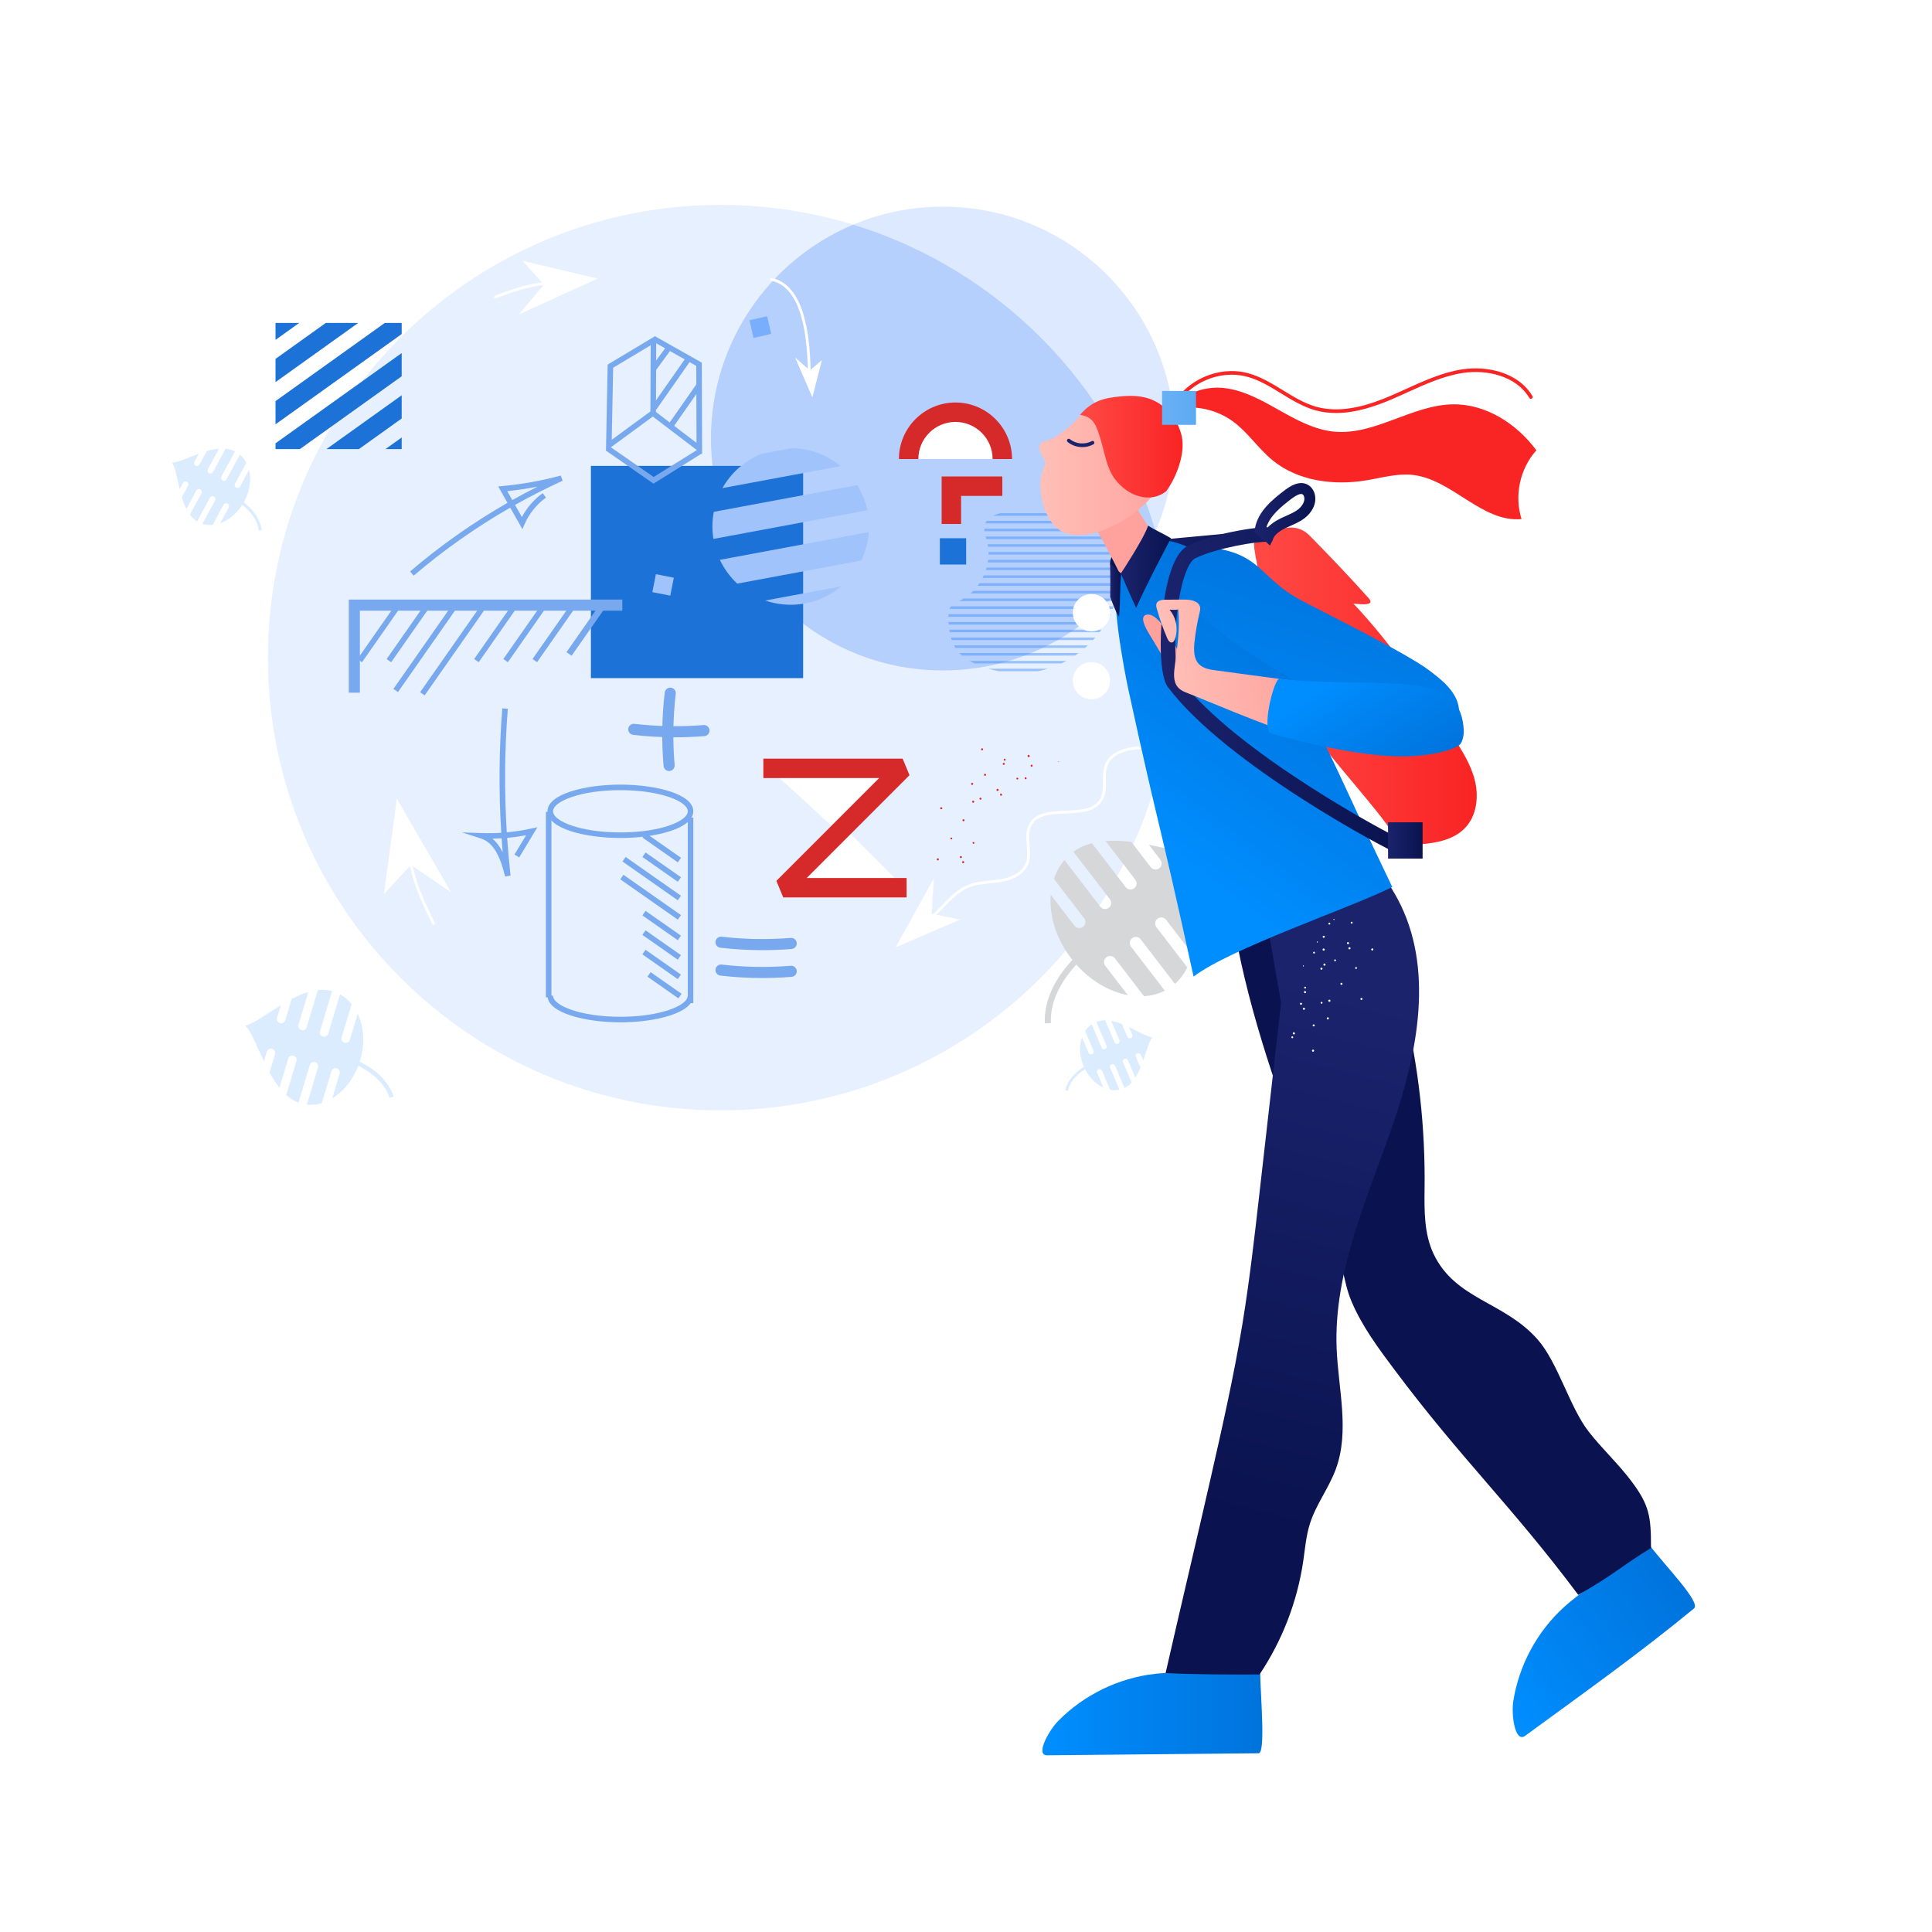 <?xml version="1.0" encoding="UTF-8"?>
<svg version="1.1" xmlns="http://www.w3.org/2000/svg" viewBox="0 0 1500 1500"
     width="1500" height="1500" x="0px" y="0px">

    <!-- ITEM 0 -->
    <g transform="translate(207.0 155.0) scale(1.215 1.215) rotate(0.0 300 300)">
        <g transform="translate(-0.0 -0.0)">

            <path fill="#E7F0FE"
                  d="M432.134,300.847c-81.836,0-148.177-66.341-148.177-148.177c0-61.525,37.5-114.282,90.887-136.685  C348.05,7.792,319.608,3.369,290.131,3.369C130.358,3.369,0.835,132.891,0.835,292.664s129.522,289.299,289.296,289.299  s289.296-129.522,289.296-289.296c0-28.046-4.006-55.153-11.451-80.796C545.125,264.233,492.918,300.847,432.134,300.847z"/>
            <path opacity="0.44" fill="#B0CDFC" enable-background="new    "
                  d="M567.977,211.87c7.915-18.135,12.332-38.148,12.332-59.2  c0-81.836-66.341-148.177-148.177-148.177c-20.311,0-39.664,4.095-57.288,11.492C467.791,44.409,540.835,118.372,567.977,211.87z"/>
            <path fill="#B0CDFC"
                  d="M283.958,152.672c0,81.836,66.341,148.177,148.177,148.177c60.783,0,112.991-36.614,135.843-88.977  c-27.143-93.5-100.187-167.463-193.133-195.886C321.458,38.388,283.958,91.147,283.958,152.672z"/>
            <path opacity="0.44" fill="#BBD4FD" enable-background="new    "
                  d="M283.958,152.672c0,81.836,66.341,148.177,148.177,148.177  c60.783,0,112.991-36.614,135.843-88.977c-27.143-93.5-100.187-167.463-193.133-195.886  C321.458,38.388,283.958,91.147,283.958,152.672z"/>
            <rect x="207.221" y="170.133" fill="#1D72D8" width="135.625" height="135.625"/>
            <g opacity="0.47">
                <path fill="#428DFC"
                      d="M461.08,299.746h38.098c-2.213,0.699-4.426,1.282-6.757,1.632h-24.466   C465.623,300.911,463.41,300.327,461.08,299.746z M452.458,296.365h55.341c1.165-0.466,2.213-1.048,3.261-1.632h-61.748   C450.245,295.317,451.41,295.901,452.458,296.365z M444.419,291.357h72.117c0.816-0.582,1.515-1.048,2.33-1.632h-76.194   C443.254,290.307,443.837,290.891,444.419,291.357z M440.109,286.463h82.836c0.582-0.582,1.282-1.048,1.864-1.632h-85.515   C439.526,285.298,439.758,285.881,440.109,286.463z M437.779,281.453h90.293c0.466-0.582,0.933-1.048,1.515-1.632h-92.274   C437.43,280.405,437.662,280.871,437.779,281.453z M436.497,276.443h95.769c0.466-0.582,0.816-1.048,1.165-1.632h-97.167   C436.38,275.395,436.497,275.978,436.497,276.443z M435.914,271.55h99.729c0.349-0.582,0.699-1.048,0.933-1.632H435.681   C435.798,270.385,435.798,270.968,435.914,271.55z M435.681,266.54H538.44c0.232-0.582,0.582-1.048,0.816-1.632H435.681   C435.681,265.492,435.681,265.959,435.681,266.54z M436.614,260.949c-0.117,0.232-0.117,0.349-0.232,0.582h104.273   c0.232-0.582,0.466-1.048,0.582-1.632H437.313C437.079,260.25,436.846,260.599,436.614,260.949z M443.371,256.054   c-0.349,0.232-0.699,0.349-1.048,0.466h99.963c0.117-0.582,0.232-1.048,0.466-1.632h-97.399   C444.768,255.355,444.069,255.705,443.371,256.054z M449.778,251.628h93.671c0.117-0.582,0.232-1.048,0.232-1.632h-92.274   C450.943,250.58,450.362,251.161,449.778,251.628z M454.323,246.735h89.944c0-0.582,0.117-1.048,0.117-1.632H455.49   C455.137,245.57,454.788,246.151,454.323,246.735z M457.468,241.725h87.03c0-0.582,0-1.048,0-1.632h-86.214   C458.051,240.56,457.702,241.142,457.468,241.725z M459.565,236.715h84.7c0-0.582-0.117-1.048-0.232-1.632h-84.001   C459.915,235.667,459.683,236.249,459.565,236.715z M460.846,231.822h82.603c-0.117-0.582-0.232-1.165-0.349-1.632h-82.02   C460.963,230.657,460.846,231.239,460.846,231.822z M461.312,226.812h80.74c-0.232-0.582-0.349-1.165-0.582-1.632h-80.156   C461.312,225.647,461.312,226.229,461.312,226.812z M539.023,220.171h-78.292c0.117,0.582,0.232,1.048,0.232,1.632h78.876   C539.605,221.336,539.255,220.753,539.023,220.171z M535.76,215.278h-76.311c0.117,0.582,0.349,1.048,0.466,1.632h77.01   C536.576,216.326,536.226,215.745,535.76,215.278z M531.333,210.268h-72.701c0,0.582,0,1.048,0.117,1.632h74.331   C532.382,211.316,531.8,210.735,531.333,210.268z M525.158,205.608c-0.232-0.117-0.349-0.232-0.582-0.349h-64.428   c-0.349,0.466-0.699,1.048-0.933,1.632h67.923C526.441,206.539,525.857,205.957,525.158,205.608z M510.478,200.366h-41.593   c-1.632,0.349-3.146,0.933-4.66,1.632h52.661C514.789,201.297,512.691,200.715,510.478,200.366z"/>
            </g>
            <path fill="#D6D7D8"
                  d="M548.961,439.325l-21.57-28.085c-4.254,1.107-8.243,2.861-11.825,5.457l23.32,30.366  c1.309,1.702,0.988,4.144-0.715,5.451c-1.702,1.309-4.144,0.988-5.451-0.715l-22.886-29.8c-3.001,3.511-5.248,7.606-6.734,12.086  l19.309,25.143c1.309,1.702,0.988,4.144-0.715,5.451c-1.702,1.309-4.144,0.988-5.451-0.715l-15.166-19.747  c-1.053,13.091,3.283,27.894,13.111,40.691c0.229,0.3,0.463,0.592,0.697,0.887c-2.231,2.422-4.355,4.953-6.319,7.626  c-5.508,7.496-11.937,19.304-11.286,32.977l3.884-0.184c-0.598-12.534,5.4-23.499,10.536-30.49c1.772-2.41,3.69-4.71,5.71-6.925  c9.411,10.566,21.297,17.355,32.898,19.525L535.9,489.56c-1.309-1.702-0.988-4.144,0.715-5.451c1.702-1.309,4.144-0.988,5.451,0.715  l18.569,24.18c4.707-0.287,9.213-1.436,13.318-3.511l-21.577-28.096c-1.309-1.702-0.988-4.144,0.715-5.451  c1.702-1.309,4.144-0.988,5.451,0.715l21.873,28.481c3.277-2.875,5.875-6.453,7.948-10.502l-19.749-25.714  c-1.309-1.702-0.988-4.144,0.715-5.451c1.702-1.309,4.144-0.988,5.451,0.716l16.975,22.102c1.64-5.127,2.742-10.66,3.518-16.271  l-10.656-13.877c-1.309-1.702-0.988-4.144,0.715-5.451c1.702-1.309,4.144-0.988,5.451,0.715l5.675,7.39  c1.254-15.812,1.059-30.472,4.375-36.435c-8.525,0.823-22.309-3.263-37.054-6.116l7.345,9.566c1.309,1.702,0.988,4.144-0.715,5.451  c-1.702,1.309-4.144,0.988-5.451-0.715l-12.378-16.117c-5.581-0.69-11.146-0.995-16.47-0.592l19.011,24.755  c1.309,1.702,0.988,4.144-0.715,5.451C552.71,441.348,550.27,441.029,548.961,439.325z"/>
            <rect x="309.675" y="75.767" transform="matrix(-0.975 0.222 -0.222 -0.975 641.182 90.927)"
                  fill="#79AEFD" width="11.593" height="11.594"/>
            <rect x="247.564" y="240.316" transform="matrix(-0.981 -0.194 0.194 -0.981 454.184 536.835)"
                  fill="#A1C3FC" width="11.68" height="11.68"/>
            <polygon fill="#FFFFFF" points="163.563,39.105 211.505,50.446 161.142,73.388 177.172,54.32 "/>
            <g>
                <path fill="#FFFFFF"
                      d="M146.221,63.069c-0.36,0-0.697-0.22-0.83-0.576c-0.172-0.459,0.06-0.97,0.52-1.142   c16.395-6.138,24.757-8.702,41.712-9.341c0.528-0.048,0.901,0.364,0.92,0.851c0.02,0.489-0.364,0.901-0.851,0.92   c-16.697,0.63-24.955,3.164-41.159,9.231C146.428,63.051,146.324,63.069,146.221,63.069z"/>
            </g>
            <polygon fill="#FFFFFF" points="74.944,443.828 83.21,382.805 117.891,442.663 92.213,425.044 "/>
            <g>
                <path fill="#FFFFFF"
                      d="M106.686,463.479c-0.328,0-0.644-0.183-0.796-0.497c-9.624-19.625-13.827-29.705-16.682-50.687   c-0.066-0.484,0.275-0.931,0.759-0.998c0.488-0.08,0.933,0.273,0.998,0.759c2.82,20.726,6.984,30.703,16.516,50.147   c0.216,0.438,0.035,0.97-0.406,1.186C106.95,463.45,106.817,463.479,106.686,463.479z"/>
            </g>
            <polygon fill="#FFFFFF" points="354.865,102.491 348.733,126.347 337.75,100.95 347.128,109.147 "/>
            <g>
                <path fill="#FFFFFF"
                      d="M346.779,115.529c-0.482,0-0.878-0.387-0.887-0.871c-0.011-0.562-0.012-1.302-0.016-2.19   c-0.137-36.819-7.973-57.23-23.292-60.67c-0.479-0.108-0.779-0.582-0.672-1.059c0.11-0.479,0.58-0.775,1.061-0.67   c16.234,3.644,24.537,24.636,24.677,62.394c0.004,0.88,0.005,1.608,0.016,2.165c0.009,0.489-0.381,0.894-0.871,0.903   C346.788,115.529,346.782,115.529,346.779,115.529z"/>
            </g>
            <g>
                <rect x="430.212" y="216.364" fill="#1D72D8" width="16.807" height="16.807"/>
            </g>
            <path fill="#FFFFFF"
                  d="M467.461,165.77h-57.207c0-16.533,13.403-29.935,29.935-29.935c16.533,0,29.935,13.403,29.935,29.935  H467.461z"/>
            <path fill="#D62929"
                  d="M476.333,165.77h-12.414c0-13.084-10.646-23.728-23.73-23.728s-23.728,10.644-23.728,23.728h-12.414  c0-19.93,16.214-36.142,36.142-36.142C460.121,129.628,476.333,145.841,476.333,165.77z"/>
            <g>
                <polygon fill="#D62929"
                         points="443.772,207.259 431.358,207.259 431.358,176.895 470.126,176.895 470.126,189.308    443.772,189.308  "/>
            </g>
            <g>
                <polygon fill="#1D72D8" points="5.691,78.788 5.691,89.615 20.827,78.788  "/>
                <polygon fill="#1D72D8" points="37.798,78.788 5.691,101.754 5.691,116.59 58.54,78.788  "/>
                <polygon fill="#1D72D8"
                         points="86.319,78.788 75.512,78.788 5.691,128.729 5.691,143.565 86.319,85.894  "/>
                <polygon fill="#1D72D8"
                         points="86.319,98.033 5.691,155.704 5.691,159.416 21.242,159.416 86.319,112.869  "/>
                <polygon fill="#1D72D8" points="86.319,125.008 38.213,159.416 58.955,159.416 86.319,139.845  "/>
                <polygon fill="#1D72D8" points="86.319,151.984 75.925,159.416 86.319,159.416  "/>
            </g>
            <circle fill="#FFFFFF" cx="527.072" cy="263.932" r="11.907"/>
            <circle fill="#FFFFFF" cx="527.072" cy="307.357" r="11.907"/>
            <g>
                <path fill="#A1C3FC"
                      d="M377.405,182.428l-91.657,17.064c-0.573,3.029-0.885,6.15-0.885,9.346c0,2.713,0.223,5.373,0.638,7.97   l98.367-18.312C382.653,192.706,380.433,187.29,377.405,182.428z"/>
                <path fill="#A1C3FC"
                      d="M335.592,158.813l-19.394,3.611c-10.585,4.27-19.373,12.052-24.92,21.909l75.517-14.058   C358.301,163.241,347.444,158.973,335.592,158.813z"/>
                <path fill="#A1C3FC"
                      d="M367.082,247.148l-48.428,9.016c5.097,1.75,10.559,2.713,16.25,2.713   C347.16,258.876,358.382,254.463,367.082,247.148z"/>
                <path fill="#A1C3FC"
                      d="M384.801,212.45l-95.168,17.716c2.717,5.756,6.501,10.906,11.094,15.203l79.238-14.751   C382.656,225.06,384.338,218.924,384.801,212.45z"/>
            </g>
            <polygon fill="#FFFFFF" points="443.167,460.077 401.96,477.758 426.362,433.693 424.97,456.323 "/>
            <g>
                <path fill="#FFFFFF"
                      d="M417.389,464.734l-0.763-1.603c5.76-2.735,10.394-7.537,14.877-12.18   c4.944-5.123,10.055-10.421,16.769-13.116c4.471-1.795,9.303-2.281,13.98-2.752c2.231-0.223,4.538-0.456,6.758-0.828   c3.873-0.649,13.191-2.956,16.087-10.327c1.371-3.492,1.037-7.328,0.685-11.391c-0.385-4.426-0.782-9.004,1.252-13.066   c4.091-8.165,13.99-8.589,23.565-8.998c9.438-0.404,18.355-0.784,22.162-7.858c1.765-3.275,1.74-7.076,1.717-11.102   c-0.023-3.808-0.046-7.746,1.559-11.282c3.659-8.062,13.852-10.16,19.602-10.69c1.632-0.151,3.286-0.25,4.941-0.348   c5.756-0.34,11.708-0.697,16.682-3.417l0.851,1.555c-5.326,2.914-11.479,3.279-17.429,3.632c-1.637,0.099-3.272,0.195-4.884,0.344   c-5.365,0.497-14.859,2.41-18.149,9.658c-1.444,3.181-1.422,6.755-1.399,10.538c0.027,4.07,0.051,8.278-1.928,11.953   c-4.286,7.961-14.13,8.381-23.65,8.787c-9.479,0.406-18.433,0.787-22.054,8.019c-1.811,3.616-1.451,7.746-1.071,12.119   c0.356,4.089,0.724,8.314-0.798,12.192c-2.274,5.785-8.631,9.949-17.445,11.428c-2.279,0.381-4.616,0.617-6.876,0.844   c-4.551,0.459-9.259,0.931-13.494,2.632c-6.363,2.554-11.119,7.484-16.154,12.701C428.187,456.938,423.438,461.86,417.389,464.734z   "/>
            </g>
            <rect x="554.816" y="27.818" transform="matrix(0.76 0.65 -0.65 0.76 156.606 -356.508)"
                  fill="#FFFFFF" width="11.591" height="11.591"/>
            <g>
                <polygon fill="#78A9EF"
                         points="59.599,315.062 52.505,315.062 52.505,255.565 227.294,255.565 227.294,262.658 59.599,262.658     "/>
            </g>
            <line fill="none" stroke="#78A9EF" stroke-width="4" stroke-miterlimit="10" x1="88.266" y1="259.111"
                  x2="88.266" y2="260.807"/>
            <g>

                <rect x="69.535" y="257.065" transform="matrix(0.819 0.573 -0.573 0.819 172.115 9.295)"
                      fill="#78A9EF" width="3.547" height="41.395"/>
            </g>
            <g>

                <rect x="88.184" y="257.066" transform="matrix(0.819 0.573 -0.573 0.819 175.484 -1.396)"
                      fill="#78A9EF" width="3.547" height="41.395"/>
            </g>
            <g>

                <rect x="99.204" y="254.959" transform="matrix(0.819 0.573 -0.573 0.819 182.941 -5.991)"
                      fill="#78A9EF" width="3.547" height="64.68"/>
            </g>
            <g>

                <rect x="117.007" y="254.726" transform="matrix(0.819 0.573 -0.573 0.819 186.765 -16.006)"
                      fill="#78A9EF" width="3.547" height="67.266"/>
            </g>
            <g>

                <rect x="144.133" y="257.065" transform="matrix(0.819 0.573 -0.573 0.819 185.59 -33.471)"
                      fill="#78A9EF" width="3.547" height="41.395"/>
            </g>
            <g>

                <rect x="162.783" y="257.065" transform="matrix(0.819 0.573 -0.573 0.819 188.959 -44.162)"
                      fill="#78A9EF" width="3.547" height="41.395"/>
            </g>
            <g>

                <rect x="181.433" y="257.065" transform="matrix(0.819 0.573 -0.573 0.819 192.328 -54.853)"
                      fill="#78A9EF" width="3.547" height="41.395"/>
            </g>
            <g>

                <rect x="250.669" y="91.773" transform="matrix(0.807 0.591 -0.591 0.807 108.384 -129.682)"
                      fill="#78A9EF" width="3.547" height="18.151"/>
            </g>
            <g>

                <rect x="257.165" y="97.389" transform="matrix(0.819 0.573 -0.573 0.819 113.904 -127.29)"
                      fill="#78A9EF" width="3.547" height="39.423"/>
            </g>
            <g>

                <rect x="265.17" y="115.485" transform="matrix(0.819 0.573 -0.573 0.819 124.067 -129.133)"
                      fill="#78A9EF" width="3.547" height="33.639"/>
            </g>
            <g>

                <rect x="201.557" y="257.534" transform="matrix(0.819 0.573 -0.573 0.819 194.853 -66.904)"
                      fill="#78A9EF" width="4" height="36.218"/>
            </g>
            <g>

                <rect x="238.916" y="412.272" transform="matrix(0.819 0.574 -0.574 0.819 283.148 -70.081)"
                      fill="#78A9EF" width="27.621" height="3.547"/>
            </g>
            <g>

                <rect x="238.914" y="424.717" transform="matrix(0.819 0.574 -0.574 0.819 290.285 -67.83)"
                      fill="#78A9EF" width="27.621" height="3.547"/>
            </g>
            <g>

                <rect x="224.777" y="432.071" transform="matrix(0.819 0.574 -0.574 0.819 293.351 -62.848)"
                      fill="#78A9EF" width="43.156" height="3.547"/>
            </g>
            <g>

                <rect x="223.214" y="443.949" transform="matrix(0.819 0.574 -0.574 0.819 300.037 -60.299)"
                      fill="#78A9EF" width="44.883" height="3.547"/>
            </g>
            <g>

                <rect x="238.913" y="462.049" transform="matrix(0.819 0.574 -0.574 0.819 311.695 -61.08)"
                      fill="#78A9EF" width="27.621" height="3.547"/>
            </g>
            <g>

                <rect x="238.913" y="474.494" transform="matrix(0.819 0.574 -0.574 0.819 318.832 -58.83)"
                      fill="#78A9EF" width="27.621" height="3.547"/>
            </g>
            <g>

                <rect x="238.913" y="486.939" transform="matrix(0.819 0.574 -0.574 0.819 325.969 -56.58)"
                      fill="#78A9EF" width="27.621" height="3.547"/>
            </g>
            <g>

                <rect x="242.058" y="500.466" transform="matrix(0.819 0.573 -0.573 0.819 333.906 -54.958)"
                      fill="#78A9EF" width="24.165" height="3.547"/>
            </g>
            <g>
                <path fill="#78A9EF"
                      d="M93.98,240.29l-2.304-2.697c19.362-16.541,40.198-31.217,62.234-43.855l-5.928-10.475l2.735-0.25   c12.556-1.149,25.088-3.408,37.252-6.718l1.202,3.325c-10.367,4.728-20.518,9.885-30.426,15.453l4.38,7.739   c3.203-6.022,7.753-11.258,13.302-15.273l2.078,2.873c-5.971,4.32-10.685,10.172-13.632,16.925l-1.421,3.254l-7.794-13.769   C133.818,209.353,113.168,223.899,93.98,240.29z M153.763,186.281l3.231,5.709c5.308-2.983,10.683-5.849,16.126-8.596   C166.711,184.641,160.243,185.607,153.763,186.281z"/>
            </g>
            <g>
                <path fill="#78A9EF"
                      d="M152.396,432.542c-2.54-10.383-6.363-21.394-15.468-24.32l-12.095-3.885l12.696,0.426   c4.136,0.137,8.276,0.074,12.407-0.19c-1.649-26.479-1.429-53.117,0.665-79.514l3.536,0.28c-2.08,26.209-2.298,52.665-0.665,78.957   c5.224-0.481,10.422-1.282,15.555-2.401l4.024-0.88l-11.642,19.305l-3.038-1.832l7.432-12.323c-4.004,0.745-8.046,1.303-12.1,1.672   c0.552,8.049,1.277,16.083,2.178,24.088L152.396,432.542z M144.323,408.354c2.717,2.289,4.831,5.308,6.53,8.706   c-0.252-2.981-0.481-5.962-0.686-8.949C148.221,408.235,146.272,408.317,144.323,408.354z"/>
            </g>
            <g>
                <path fill="#78A9EF"
                      d="M278.284,162.62l-31.49-24.008l-29.939,21.933l1.071-55.144l30.231-18.133l29.935,16.895L278.284,162.62z    M246.837,134.182l27.878,21.254l-0.161-49.198l-26.342-14.866l-26.777,16.062l-0.894,46.015L246.837,134.182z"/>
            </g>
            <g>
                <polygon fill="#78A9EF"
                         points="247.204,181.484 216.751,160.299 218.776,157.389 247.31,177.239 276.132,159.263 278.01,162.273     "/>
            </g>
            <g>

                <rect x="245.289" y="89.468" transform="matrix(1 0.004 -0.004 1 0.499 -1.086)" fill="#78A9EF"
                      width="3.547" height="46.831"/>
            </g>
            <g>
                <path fill="#78A9EF"
                      d="M261.038,343.57c-8.965,0-17.933-0.52-26.819-1.557c-1.945-0.227-3.339-1.988-3.111-3.933   c0.227-1.947,1.995-3.348,3.933-3.112c14.627,1.706,29.483,1.965,44.16,0.773c1.94-0.17,3.664,1.293,3.822,3.247   c0.16,1.953-1.295,3.662-3.247,3.822C273.555,343.318,267.296,343.57,261.038,343.57z"/>
            </g>
            <g>
                <path fill="#78A9EF"
                      d="M316.774,479.592c-8.97,0-17.94-0.52-26.826-1.557c-1.945-0.227-3.339-1.988-3.111-3.933   c0.227-1.947,2.006-3.355,3.933-3.112c14.622,1.708,29.479,1.965,44.16,0.775c1.958-0.174,3.664,1.295,3.822,3.247   c0.16,1.953-1.295,3.664-3.247,3.822C329.282,479.34,323.027,479.592,316.774,479.592z"/>
            </g>
            <g>
                <path fill="#78A9EF"
                      d="M316.774,497.395c-8.97,0-17.94-0.52-26.826-1.557c-1.945-0.227-3.339-1.988-3.111-3.933   c0.227-1.947,2.006-3.352,3.933-3.112c14.622,1.708,29.479,1.967,44.16,0.775c1.958-0.184,3.664,1.295,3.822,3.247   c0.16,1.953-1.295,3.664-3.247,3.822C329.282,497.142,323.027,497.395,316.774,497.395z"/>
            </g>
            <g>
                <path fill="#78A9EF"
                      d="M257.195,365.126c-1.821,0-3.369-1.394-3.529-3.242c-1.344-15.59-1.098-31.377,0.732-46.923   c0.229-1.945,1.984-3.346,3.937-3.109c1.945,0.229,3.336,1.992,3.107,3.937c-1.773,15.07-2.013,30.373-0.709,45.484   c0.168,1.953-1.277,3.669-3.229,3.838C257.401,365.122,257.298,365.126,257.195,365.126z"/>
            </g>
            <g>
                <path fill="#78A9EF"
                      d="M226.072,407.906c-22.584,0-46.589-5.976-46.589-17.051c0-11.075,24.005-17.051,46.589-17.051   s46.589,5.976,46.589,17.051C272.661,401.929,248.656,407.906,226.072,407.906z M226.072,377.348   c-25.365,0-43.042,7.118-43.042,13.504s17.677,13.505,43.042,13.505s43.042-7.118,43.042-13.505   C269.114,384.466,251.437,377.348,226.072,377.348z"/>
            </g>
            <g>
                <path fill="#78A9EF"
                      d="M226.072,525.706c-22.584,0-46.589-5.976-46.589-17.051h3.547c0,6.388,17.677,13.504,43.042,13.504   s43.042-7.118,43.042-13.504h3.547C272.661,519.729,248.656,525.706,226.072,525.706z"/>
            </g>
            <g>
                <rect x="269.114" y="394.867" fill="#78A9EF" width="3.547" height="118.557"/>
            </g>
            <g>
                <rect x="178.463" y="391.202" fill="#78A9EF" width="3.547" height="118.557"/>
            </g>
            <path id="texture_6_-i0" fill="#D62929"
                  d="M488.694,361.104c-0.36,0.117-0.58,0.426-0.463,0.786l0,0  c0.117,0.36,0.426,0.58,0.786,0.463l0,0c0.36-0.117,0.58-0.426,0.463-0.786l0,0C489.364,361.205,489.054,360.987,488.694,361.104  L488.694,361.104z M431.409,388.355c-0.309-0.218-0.67-0.103-0.888,0.207c-0.218,0.309-0.103,0.67,0.207,0.888l0,0  c0.309,0.218,0.67,0.103,0.888-0.207C432.003,388.96,431.719,388.574,431.409,388.355L431.409,388.355L431.409,388.355z   M445.666,396.015c-0.309-0.218-0.67-0.103-0.888,0.207c-0.218,0.309-0.103,0.67,0.207,0.888l0,0  c0.309,0.218,0.67,0.103,0.888-0.207l0,0C446.066,396.761,445.974,396.233,445.666,396.015L445.666,396.015z M458.663,366.977  c-0.218,0.309-0.27,0.644-0.153,1.006c0.309,0.218,0.644,0.27,1.005,0.152c0.218-0.309,0.27-0.644,0.128-0.837  C459.385,366.745,459.049,366.693,458.663,366.977z M468.894,379.676c-0.218,0.309-0.27,0.644-0.153,1.006  c0.309,0.218,0.644,0.27,1.005,0.153c0.218-0.309,0.27-0.644,0.128-0.837C469.615,379.444,469.114,379.368,468.894,379.676  L468.894,379.676z M429.017,420.896c-0.335-0.051-0.722,0.232-0.771,0.568c-0.051,0.335,0.232,0.722,0.568,0.771l0,0  c0.335,0.051,0.722-0.232,0.771-0.568l0,0C429.636,421.334,429.352,420.947,429.017,420.896z M445.197,422.678  c-0.335-0.051-0.722,0.232-0.771,0.568c-0.051,0.335,0.232,0.722,0.568,0.771c0.335,0.051,0.722-0.232,0.771-0.568l0,0  C445.816,423.116,445.533,422.729,445.197,422.678L445.197,422.678L445.197,422.678z M471.261,357.417  c-0.193,0.142-0.438,0.619-0.128,0.837c0.142,0.193,0.619,0.438,0.837,0.128c0.193-0.142,0.436-0.619,0.128-0.837l0,0  C471.983,357.183,471.648,357.131,471.261,357.417L471.261,357.417z M479.366,369.449c-0.193,0.142-0.436,0.619-0.128,0.837  c0.142,0.193,0.452,0.411,0.837,0.128c0.193-0.142,0.411-0.452,0.128-0.837l0,0C479.894,369.359,479.559,369.307,479.366,369.449  L479.366,369.449L479.366,369.449z M437.721,407.655c-0.335-0.051-0.695,0.066-0.747,0.401s0.09,0.528,0.401,0.747l0,0  c0.335,0.051,0.695-0.066,0.747-0.401l0,0C438.171,408.067,438.056,407.707,437.721,407.655L437.721,407.655z M451.855,410.496  c-0.335-0.051-0.695,0.066-0.747,0.401c-0.051,0.335,0.09,0.528,0.401,0.747l0,0c0.335,0.051,0.695-0.066,0.747-0.401l0,0  C452.305,410.91,452.19,410.548,451.855,410.496L451.855,410.496z M456.506,382.244c-0.309-0.218-0.67-0.103-0.888,0.207  s-0.103,0.67,0.208,0.888c0.309,0.218,0.67,0.103,0.888-0.207S456.815,382.462,456.506,382.244L456.506,382.244z M457.547,350.697  c-0.309-0.218-0.67-0.103-0.888,0.207c-0.218,0.309-0.103,0.67,0.207,0.888c0.309,0.218,0.67,0.103,0.888-0.207  C457.973,351.275,457.858,350.915,457.547,350.697L457.547,350.697z M471.38,360.004c-0.309-0.218-0.67-0.103-0.888,0.207  c-0.218,0.309-0.103,0.67,0.207,0.888c0.309,0.218,0.67,0.103,0.888-0.207C471.806,360.582,471.69,360.224,471.38,360.004  L471.38,360.004z M485.408,369.171c-0.309-0.218-0.67-0.103-0.888,0.207s-0.103,0.67,0.208,0.888  c0.309,0.218,0.67,0.103,0.888-0.207C485.665,369.724,485.549,369.364,485.408,369.171z M443.454,419.498  c-0.36,0.117-0.58,0.426-0.463,0.786c0.117,0.36,0.426,0.58,0.786,0.463s0.58-0.426,0.463-0.786  C444.293,419.626,443.816,419.383,443.454,419.498L443.454,419.498z M506.467,359.187c-0.284-0.387-0.619-0.438-1.005-0.152   M451.601,384.066c-0.335-0.051-0.722,0.232-0.771,0.568c-0.051,0.335,0.232,0.722,0.568,0.771s0.722-0.232,0.771-0.568l0,0  C452.22,384.504,451.936,384.117,451.601,384.066L451.601,384.066L451.601,384.066z M450.941,372.654  c-0.335-0.051-0.722,0.232-0.771,0.568c-0.051,0.335,0.232,0.722,0.568,0.771s0.695-0.066,0.771-0.568  C451.56,373.092,451.277,372.705,450.941,372.654L450.941,372.654z M467.152,376.499c-0.335-0.051-0.722,0.232-0.771,0.568  c-0.051,0.335,0.066,0.695,0.568,0.771c0.335,0.051,0.722-0.232,0.94-0.543C467.771,376.935,467.486,376.548,467.152,376.499  L467.152,376.499z M487.243,354.884c-0.309-0.218-0.67-0.103-0.888,0.207l0,0c-0.218,0.309-0.103,0.67,0.181,1.055  c0.309,0.218,0.67,0.103,1.055-0.181C487.669,355.462,487.553,355.102,487.243,354.884L487.243,354.884z M489.171,361.347  c-0.335-0.051-0.529,0.09-0.722,0.232c-0.051,0.335,0.09,0.528,0.232,0.722c0.335,0.051,0.528-0.09,0.722-0.232l0,0  C489.454,361.733,489.339,361.373,489.171,361.347L489.171,361.347L489.171,361.347z"/>
            <path fill="#FFFFFF"
                  d="M319.911,363.136h86.511l-41.044,41.044C365.378,404.18,319.911,361.93,319.911,363.136z"/>
            <path fill="#FFFFFF" d="M369.574,401.646c0,0-40.818,37.93-40.818,36.848h77.666"/>
            <polygon fill="#D62929"
                     points="408.965,445.903 330.132,445.903 325.743,435.308 391.437,369.612 317.416,369.612 317.416,357.199   406.422,357.199 410.811,367.793 345.117,433.489 408.965,433.489 "/>

        </g>
    </g>

    <!-- ITEM 1 -->
    <g transform="translate(807.0 286.0) scale(2.693 2.692) rotate(0.0 94.5 200)">
        <g transform="translate(-0.0 -0.0)">

            <g>

                <linearGradient id="SVGID_1_-i1" gradientUnits="userSpaceOnUse" x1="26.539" y1="379.911" x2="64.452"
                                y2="379.911" gradientTransform="matrix(1 0 0 -1 0 430)">
                    <stop offset="0" style="stop-color:#1B236D"/>
                    <stop offset="1" style="stop-color:#0A134F"/>
                </linearGradient>
                <path fill="url(#SVGID_1_-i1)"
                      d="M32.882,53.29l-6.342-3.095l32.985-3.064c1.592-0.149,3.237-0.305,4.928-0.217l-0.157,3.136   c-1.463-0.071-2.995,0.069-4.479,0.207l-26.662,2.477L32.882,53.29z"/>
            </g>
            <path fill="#0A134F"
                  d="M22.257,59.686c-0.826-0.419-1.259-1.336-1.568-2.208c-0.115-0.326-0.223-0.656-0.268-0.999  c-0.129-0.972,0.252-1.936,0.699-2.808c1.374-2.681,3.469-4.989,6.006-6.617c0.59-0.379,1.214-0.725,1.898-0.878  c0.684-0.153,1.441-0.093,2.025,0.294c0.591,0.392,0.94,1.076,1.064,1.773c0.124,0.697,0.046,1.414-0.066,2.114  c-0.159,0.999-0.391,1.997-0.836,2.905c-0.311,0.634-0.721,1.214-1.161,1.767c-1.179,1.481-2.583,2.782-4.143,3.857  c-0.539,0.372-1.105,0.72-1.733,0.905S22.841,59.982,22.257,59.686z"/>
            <linearGradient id="SVGID_2_-i1" gradientUnits="userSpaceOnUse" x1="61.859" y1="338.296" x2="126.082"
                            y2="338.296" gradientTransform="matrix(1 0 0 -1 0 430)">
                <stop offset="0" style="stop-color:#FF4945"/>
                <stop offset="1" style="stop-color:#F92424"/>
            </linearGradient>
            <path fill="url(#SVGID_2_-i1)"
                  d="M125.54,118.837c-1.167-4.71-3.86-8.876-6.522-12.934c-8.699-13.27-17.639-26.582-28.506-38.077  c2.983,0.355,6.257,0.52,4.401-1.558c-5.526-6.177-10.747-11.629-15.887-16.889c-0.911-0.932-1.804-1.913-2.939-2.554  c-3.794-2.145-8.498-0.074-12.339,1.985c-0.134,0.072-1.318,1-1.791,1.355c-1.135,0.854,7.715,39.424,17.139,54.901  c4.031,6.619,18.933,22.573,22.902,29.229c0.616,1.034,1.215,2.17,2.272,2.746c0.987,0.538,2.179,0.477,3.3,0.402  c5.443-0.363,11.435-0.973,15.18-4.934C126.087,128.982,126.706,123.547,125.54,118.837z"/>
            <linearGradient id="SVGID_3_-i1" gradientUnits="userSpaceOnUse" x1="545.81" y1="310.202" x2="609.574"
                            y2="310.202" gradientTransform="matrix(0.812 -0.583 -0.583 -0.812 -130.502 955.87)">
                <stop offset="0" style="stop-color:#008EFF"/>
                <stop offset="1" style="stop-color:#0073DC"/>
            </linearGradient>
            <path fill="url(#SVGID_3_-i1)"
                  d="M136.614,384.444c1.61-10.357,6.856-20.114,14.611-27.174c2.909-2.649,6.14-4.915,9.362-7.173  c5.097-3.574,10.195-7.148,15.292-10.721c4.506,5.971,15.03,16.634,12.819,18.293c-15.79,12.996-31.296,24.017-48.783,36.803  C137.077,396.302,136.011,388.321,136.614,384.444z"/>
            <path fill="#0A134F"
                  d="M176.322,340.212c0-9.073-0.396-12.341-5.825-19.493c-3.837-5.054-8.273-9.089-12.168-14.097  c-5.44-6.995-8.827-19.859-14.672-26.521c-9.639-10.985-23.719-11.48-30.004-24.67c-2.771-5.814-2.689-12.522-2.608-18.96  c0.439-34.967-7.745-70.235-24.678-100.84c-8.275,7.64-20.936,8.561-32.139,9.771c0.774,11.182,2.987,23.038,6.101,35.127  c6.118,23.755,15.714,48.412,24.7,70.628c2.314,5.721,2.512,12.131,4.898,17.823c3.037,7.248,7.795,13.622,12.505,19.914  c19.378,25.888,33.542,38.958,52.92,64.846C166.451,347.375,167.423,345.665,176.322,340.212z"/>
            <linearGradient id="SVGID_4_-i1" gradientUnits="userSpaceOnUse" x1="0.855" y1="41.934" x2="64.27"
                            y2="41.934" gradientTransform="matrix(1 0 0 -1 0 430)">
                <stop offset="0" style="stop-color:#008EFF"/>
                <stop offset="1" style="stop-color:#0073DC"/>
            </linearGradient>
            <path fill="url(#SVGID_4_-i1)"
                  d="M5.432,390.083c7.356-7.474,17.315-12.342,27.737-13.556c3.909-0.455,7.858-0.414,11.793-0.371  c6.227,0.068,12.454,0.136,18.682,0.204c0.173,7.477,1.568,23.058-0.471,23.058C43.4,399.61,23.827,399.805,2.158,400  C-1.201,399.951,2.678,392.88,5.432,390.083z"/>
            <linearGradient id="SVGID_5_-i1" gradientUnits="userSpaceOnUse" x1="86.359" y1="251.924" x2="47.78"
                            y2="99.943" gradientTransform="matrix(1 0 0 -1 0 430)">
                <stop offset="0" style="stop-color:#1B236D"/>
                <stop offset="1" style="stop-color:#0A134F"/>
            </linearGradient>
            <path fill="url(#SVGID_5_-i1)"
                  d="M77.969,333.255c1.759-5.586,5.501-10.357,7.51-15.857c4.017-10.995,0.661-23.121,0.209-34.816  c-0.864-22.288,8.931-43.379,16.205-64.467c7.274-21.089,11.913-45.279,1.438-64.977c-3.958-7.443-9.924-13.872-12.557-21.88  c-8.037,6.307-18.891,8.885-28.91,6.865c2.602,14.954,5.203,29.908,7.806,44.86c-2.079,18.326-4.158,36.653-6.238,54.978  c-1.429,12.6-2.86,25.208-4.918,37.721c-2.486,15.115-5.883,30.065-9.279,45.003c-4.259,18.74-8.596,36.864-12.856,55.604  c8.883,0.437,18.64,0.437,27.071,0.416c6.559-9.786,10.901-21.046,12.611-32.699C76.589,340.4,76.875,336.731,77.969,333.255z"/>
            <path fill="#F92424"
                  d="M138.997,43.46c-11.434,1.065-20-11.506-31.417-12.736c-4.433-0.477-8.836,0.824-13.234,1.557  c-9.388,1.564-19.722,0.28-27.089-5.74c-4.177-3.414-7.177-8.14-11.547-11.302c-4.774-3.455-11.048-4.759-16.805-3.495  c2.845-4.881,9.21-6.775,14.812-6.016s10.656,3.641,15.579,6.42c4.922,2.778,10.055,5.566,15.682,6.102  c11.768,1.121,22.48-7.741,34.301-7.878c9.493-0.111,18.364,5.626,23.995,13.262C138.534,28.892,136.845,36.718,138.997,43.46z"/>
            <path fill="#FFA29D"
                  d="M23.949,32.961c-3.386,2.934-6.866,5.758-10.436,8.466c4.03,6.734,7.732,13.663,11.091,20.754  c5.128-2.883,10.693-4.991,16.445-6.227C33.357,50.156,28.54,41.425,23.949,32.961z"/>
            <linearGradient id="SVGID_6_-i1" gradientUnits="userSpaceOnUse" x1="34.836" y1="288.583" x2="82.745"
                            y2="352.335" gradientTransform="matrix(1 0 0 -1 0 430)">
                <stop offset="0" style="stop-color:#008EFF"/>
                <stop offset="1" style="stop-color:#0073DC"/>
            </linearGradient>
            <path fill="url(#SVGID_6_-i1)"
                  d="M44.446,175.411c10.683-8.154,45.273-19.802,57.291-25.824  c-14.227-29.675-12.008-26.311-26.549-55.834c-1.865-3.787-10.48-23.73-19.563-33.5c-4.253-4.575-12.032-9.273-18.165-10.469  c-6.633-1.293-9.781,4.188-14.672,10.469c-2.778,3.568,1.831,27.688,2.795,32.105C35.363,137.2,33.267,124.463,44.446,175.411z"/>
            <linearGradient id="SVGID_7_-i1" gradientUnits="userSpaceOnUse" x1="0" y1="401.5" x2="39.491"
                            y2="401.5" gradientTransform="matrix(1 0 0 -1 0 430)">
                <stop offset="0" style="stop-color:#FFBFB7"/>
                <stop offset="1" style="stop-color:#FFA29D"/>
            </linearGradient>
            <path fill="url(#SVGID_7_-i1)"
                  d="M35.367,11.885c-3.353-2.729-8.029-2.986-12.353-2.986c-2.087,0-4.239,0.045-6.148,0.889  c-1.04,0.46-1.965,1.14-2.845,1.858c-1.54,1.256-2.959,2.653-4.255,4.157c-2.994,2.616-5.193,4.574-9.074,5.454  c-1.572,1.57-0.138,3.341,1.048,5.758c-0.462,1.546-1.073,3.113-1.31,4.711c-0.713,4.803,1.236,12.099,5.257,14.827  c3.257,2.211,7.641,1.738,11.39,0.532c7.858-2.529,14.738-7.972,19.003-15.033c1.9-3.146,3.311-6.68,3.406-10.353  C39.581,18.026,38.217,14.206,35.367,11.885z"/>
            <linearGradient id="SVGID_8_-i1" gradientUnits="userSpaceOnUse" x1="63.877" y1="297.928" x2="88.189"
                            y2="375.672" gradientTransform="matrix(1 0 0 -1 0 430)">
                <stop offset="0" style="stop-color:#008EFF"/>
                <stop offset="1" style="stop-color:#0073DC"/>
            </linearGradient>
            <path fill="url(#SVGID_8_-i1)"
                  d="M51.943,52.092c11.912,2.207,12.376,8.705,23.001,14.52c5.897,3.228,30.719,15.376,37.51,20.548  c2.957,2.253,6.021,4.631,7.627,7.981c1.607,3.35,1.232,7.965-1.837,10.063c-3.257,2.227-7.661,0.738-11.292-0.808  c-11.33-4.825-14.769-5.675-26.099-10.5c-4.674-1.99-30.406-16.836-37.057-25.69c-2.519-3.352-5.539-10.614-2.556-13.562  C43.338,52.572,49.042,51.555,51.943,52.092z"/>
            <linearGradient id="SVGID_9_-i1" gradientUnits="userSpaceOnUse" x1="102.291" y1="295.124" x2="102.291"
                            y2="295.124" gradientTransform="matrix(1 0 0 -1 0 430)">
                <stop offset="0" style="stop-color:#1B236D"/>
                <stop offset="1" style="stop-color:#0A134F"/>
            </linearGradient>
            <path fill="none" stroke="url(#SVGID_9_)" stroke-width="4" stroke-miterlimit="10" d="M102.291,134.876"/>
            <linearGradient id="SVGID_10_-i1" gradientUnits="userSpaceOnUse" x1="11.697" y1="407.405" x2="41.288"
                            y2="407.405" gradientTransform="matrix(1 0 0 -1 0 430)">
                <stop offset="0" style="stop-color:#FF4945"/>
                <stop offset="1" style="stop-color:#F92424"/>
            </linearGradient>
            <path fill="url(#SVGID_10_-i1)"
                  d="M11.697,13.405c4.081,0.56,4.772,3.268,5.977,7.204c1.205,3.935,1.713,8.249,4.228,11.509  c3.624,4.697,10.08,7.014,14.686,3.272c2.977-4.094,5.532-10.856,4.448-15.801c-1.084-4.943-4.753-9.348-9.572-10.904  c-2.57-0.83-5.334-0.862-8.023-0.604C18.709,8.534,15.365,9.218,11.697,13.405z"/>
            <g>
                <path fill="#F92424"
                      d="M85.488,12.873c-1.969,0-3.955-0.229-5.912-0.775c-3.581-0.999-6.798-2.975-9.909-4.886   c-3.176-1.951-6.461-3.97-10.068-4.878c-7.787-1.963-16.548,1.877-20.378,8.928c-0.138,0.254-0.457,0.348-0.711,0.21   c-0.255-0.138-0.349-0.455-0.211-0.71c4.053-7.458,13.319-11.517,21.555-9.444c3.764,0.947,7.118,3.009,10.362,5.001   c3.049,1.874,6.202,3.811,9.642,4.77c7.573,2.112,15.752-0.76,21.245-3.106c1.53-0.653,3.052-1.345,4.575-2.036   c5.211-2.368,10.598-4.818,16.357-5.678c7.113-1.06,16.084,0.915,20.105,7.728c0.147,0.249,0.064,0.57-0.186,0.717   c-0.249,0.147-0.571,0.064-0.718-0.185c-3.774-6.393-12.285-8.235-19.046-7.225c-5.613,0.84-10.934,3.257-16.078,5.596   c-1.53,0.695-3.059,1.39-4.597,2.047C97.275,10.758,91.466,12.873,85.488,12.873z"/>
            </g>
            <linearGradient id="SVGID_11_-i1" gradientUnits="userSpaceOnUse" x1="35.364" y1="418.601" x2="45.145"
                            y2="418.601" gradientTransform="matrix(1 0 0 -1 0 430)">
                <stop offset="0" style="stop-color:#69B0F5"/>
                <stop offset="1" style="stop-color:#5BABF2"/>
            </linearGradient>
            <rect x="35.363" y="6.514" fill="url(#SVGID_11_-i1)" width="9.781" height="9.771"/>
            <g>
                <path fill="#1B236D"
                      d="M12.382,22.71c-1.529,0-3.059-0.505-4.251-1.483c-0.223-0.183-0.256-0.513-0.072-0.737   c0.182-0.223,0.514-0.256,0.738-0.072c1.702,1.398,4.339,1.637,6.267,0.571c0.254-0.139,0.572-0.049,0.713,0.204   s0.048,0.572-0.204,0.712C14.595,22.445,13.489,22.71,12.382,22.71z"/>
            </g>
            <path fill="none"
                  d="M117.997,43.845c1.782,2.196,4.472,3.633,7.289,3.893c-0.267-0.079-0.536-0.157-0.803-0.236"/>
            <path id="texture-2_15_-i1" fill="#FFFFFF"
                  d="M76.188,172.473c0.071-0.047,0.09-0.144,0.043-0.216s-0.145-0.09-0.216-0.043  c-0.071,0.047-0.09,0.144-0.043,0.216l0,0C76.02,172.501,76.117,172.521,76.188,172.473L76.188,172.473z M84.881,159.084  c0.086,0.018,0.171-0.038,0.189-0.125l0,0c0.019-0.079-0.03-0.157-0.108-0.175c-0.006-0.002-0.014-0.003-0.02-0.003  c-0.083-0.019-0.165,0.032-0.184,0.114C84.741,158.981,84.794,159.066,84.881,159.084L84.881,159.084L84.881,159.084z   M80.042,165.582c0.077,0.043,0.173,0.022,0.224-0.048c0.048-0.074,0.027-0.175-0.048-0.224c-0.074-0.048-0.175-0.027-0.224,0.048  C79.952,165.434,79.972,165.53,80.042,165.582z M92.657,182.104c0.133,0.097,0.32,0.069,0.42-0.062  c0.101-0.124,0.083-0.305-0.04-0.405c-0.004-0.003-0.008-0.007-0.013-0.009c-0.133-0.097-0.32-0.069-0.42,0.062  C92.505,181.818,92.528,182.003,92.657,182.104L92.657,182.104z M86.896,177.749c0.134,0.097,0.322,0.067,0.418-0.068  c0.095-0.132,0.068-0.315-0.062-0.414c-0.129-0.1-0.314-0.076-0.415,0.052l0,0C86.742,177.457,86.768,177.644,86.896,177.749z   M81.129,173.381c0.13,0.099,0.313,0.075,0.413-0.054c0.002-0.003,0.004-0.005,0.005-0.008c0.101-0.124,0.083-0.305-0.04-0.405  c-0.004-0.003-0.008-0.007-0.013-0.009c-0.136-0.095-0.323-0.07-0.43,0.058C80.969,173.095,80.997,173.282,81.129,173.381z   M79.226,189.743c0.138-0.087,0.18-0.27,0.092-0.408c-0.087-0.138-0.27-0.18-0.409-0.092c-0.136,0.086-0.179,0.264-0.097,0.402  C78.902,189.783,79.085,189.827,79.226,189.743L79.226,189.743z M75.57,183.51c0.138-0.087,0.18-0.27,0.092-0.408  c-0.087-0.138-0.27-0.18-0.409-0.092c-0.136,0.086-0.179,0.264-0.097,0.402C75.244,183.549,75.429,183.594,75.57,183.51  L75.57,183.51z M95.891,167.881c0.16,0.038,0.323-0.059,0.363-0.219c0.042-0.156-0.05-0.315-0.206-0.358  c-0.001,0-0.002-0.001-0.002-0.001c-0.151-0.05-0.313,0.032-0.363,0.182c-0.002,0.007-0.004,0.015-0.007,0.023  C95.64,167.669,95.732,167.831,95.891,167.881z M88.89,166.05c0.161,0.037,0.323-0.057,0.373-0.214  c0.038-0.16-0.06-0.322-0.219-0.362c-0.158-0.041-0.322,0.054-0.362,0.213c-0.001,0.002-0.001,0.004-0.002,0.005  c-0.042,0.156,0.05,0.315,0.205,0.357C88.889,166.05,88.89,166.05,88.89,166.05z M81.901,164.224  c0.152,0.044,0.311-0.043,0.354-0.195c0.001-0.004,0.003-0.009,0.003-0.014c0.047-0.157-0.043-0.321-0.199-0.369  c-0.005-0.002-0.009-0.003-0.015-0.004c-0.161-0.041-0.324,0.057-0.365,0.217c-0.041,0.161,0.057,0.323,0.217,0.364  C81.899,164.224,81.9,164.224,81.901,164.224z M73.015,193.161c0.132-0.062,0.191-0.219,0.131-0.352  c-0.061-0.133-0.219-0.192-0.352-0.131c-0.134,0.061-0.192,0.219-0.131,0.352l0,0C72.725,193.162,72.882,193.221,73.015,193.161z   M91.197,173.195c0.143,0.046,0.296-0.026,0.35-0.166c0.05-0.133-0.018-0.282-0.151-0.332c-0.004-0.001-0.007-0.002-0.012-0.003  c-0.137-0.053-0.291,0.015-0.343,0.152c-0.001,0.002-0.001,0.003-0.002,0.005C90.993,172.988,91.062,173.138,91.197,173.195  L91.197,173.195z M85.149,170.974c0.137,0.048,0.287-0.024,0.336-0.16c0.05-0.133-0.018-0.282-0.151-0.332  c-0.004-0.001-0.007-0.002-0.012-0.003c-0.137-0.053-0.291,0.015-0.345,0.151c-0.001,0.002-0.001,0.003-0.002,0.005  C84.934,170.774,85.009,170.925,85.149,170.974L85.149,170.974z M79.078,168.754c0.137,0.053,0.291-0.015,0.345-0.151  c0.001-0.002,0.001-0.003,0.002-0.005c0.052-0.128-0.009-0.274-0.137-0.328c-0.007-0.003-0.016-0.006-0.024-0.008  c-0.137-0.053-0.291,0.015-0.345,0.151c-0.001,0.002-0.001,0.003-0.002,0.005C78.873,168.555,78.944,168.703,79.078,168.754  L79.078,168.754z M81.169,183.17c0.111,0.095,0.279,0.086,0.377-0.023c0.1-0.107,0.093-0.273-0.014-0.372  c-0.11-0.097-0.278-0.094-0.383,0.008C81.051,182.894,81.059,183.066,81.169,183.17L81.169,183.17z M76.422,178.796  c0.101,0.099,0.263,0.098,0.362-0.001c0.003-0.003,0.007-0.007,0.012-0.012c0.1-0.107,0.093-0.273-0.014-0.372  c-0.11-0.097-0.278-0.094-0.383,0.008C76.303,178.53,76.313,178.697,76.422,178.796L76.422,178.796z M90.05,160.135  c0.139-0.003,0.25-0.117,0.248-0.256c0-0.005,0-0.012-0.001-0.016c-0.002-0.146-0.123-0.264-0.269-0.262c-0.003,0-0.006,0-0.009,0  c-0.146,0.013-0.257,0.136-0.253,0.284c0.004,0.144,0.127,0.258,0.271,0.252C90.042,160.136,90.046,160.135,90.05,160.135  L90.05,160.135z M83.597,160.404c0.148-0.007,0.264-0.13,0.262-0.278c-0.01-0.149-0.138-0.262-0.287-0.251  c-0.141,0.009-0.252,0.127-0.252,0.269c0,0.144,0.118,0.263,0.263,0.262C83.586,160.405,83.591,160.405,83.597,160.404  L83.597,160.404z M78.684,197.011c0.131,0.109,0.324,0.096,0.44-0.029c0.114-0.126,0.106-0.319-0.02-0.434  c-0.13-0.111-0.326-0.098-0.44,0.029C78.549,196.703,78.558,196.896,78.684,197.011L78.684,197.011z M73.151,192.02  c0.126,0.114,0.32,0.106,0.435-0.02c0.114-0.125,0.106-0.319-0.02-0.434c-0.126-0.114-0.32-0.106-0.435,0.02  C73.017,191.711,73.026,191.906,73.151,192.02L73.151,192.02z M89.399,167.554c0.172-0.014,0.303-0.159,0.299-0.332  c-0.015-0.171-0.166-0.298-0.337-0.283c-0.166,0.014-0.289,0.156-0.284,0.32C89.089,167.429,89.231,167.557,89.399,167.554  L89.399,167.554z M81.959,167.937c0.169-0.012,0.298-0.153,0.294-0.322c-0.008-0.171-0.152-0.301-0.323-0.294  c-0.17,0.008-0.302,0.152-0.294,0.322C81.646,167.812,81.79,167.943,81.959,167.937L81.959,167.937z M83.498,182.67  c0.161,0.049,0.334-0.035,0.398-0.191c0.05-0.161-0.036-0.333-0.196-0.387c-0.156-0.06-0.331,0.019-0.391,0.176  c-0.001,0.002-0.001,0.004-0.002,0.006C83.25,182.436,83.335,182.613,83.498,182.67C83.497,182.67,83.498,182.67,83.498,182.67  L83.498,182.67z M76.469,180.177c0.162,0.057,0.341-0.028,0.397-0.189c0,0,0,0,0-0.001c0.055-0.156-0.028-0.329-0.185-0.382l0,0  c-0.159-0.057-0.334,0.025-0.391,0.184C76.231,179.943,76.312,180.117,76.469,180.177L76.469,180.177z M83.037,187.756  c0.157,0.059,0.333-0.023,0.393-0.181c0.059-0.158-0.023-0.333-0.181-0.393c-0.154-0.057-0.326,0.018-0.388,0.17  C82.799,187.514,82.878,187.694,83.037,187.756L83.037,187.756z M76.15,184.987c0.16,0.062,0.34-0.017,0.402-0.177  c0.058-0.155-0.016-0.33-0.167-0.398c-0.161-0.06-0.342,0.016-0.412,0.172C75.915,184.745,75.993,184.921,76.15,184.987  L76.15,184.987z M82.184,172.272c0.171-0.005,0.306-0.148,0.304-0.318c-0.003-0.168-0.14-0.301-0.308-0.298  c-0.166-0.005-0.304,0.125-0.309,0.29c0,0.004-0.001,0.008,0,0.014c-0.003,0.171,0.132,0.31,0.303,0.312  C82.177,172.272,82.18,172.272,82.184,172.272L82.184,172.272z"/>
            <path fill="#FFA29D"
                  d="M31.62,76.554c2.502,4.161,5.003,8.322,7.506,12.483c0.401,0.668,0.831,1.364,1.508,1.75  c0.642,0.366,0.088-6.312,0.755-6.632c-4.026-7.75-7.611-14.089-10.73-13.043C28.883,71.705,30.616,74.885,31.62,76.554z"/>
            <g>

                <linearGradient id="SVGID_12_-i1" gradientUnits="userSpaceOnUse" x1="34.974" y1="337.234" x2="104.199"
                                y2="337.234" gradientTransform="matrix(1 0 0 -1 0 430)">
                    <stop offset="0" style="stop-color:#1B236D"/>
                    <stop offset="1" style="stop-color:#0A134F"/>
                </linearGradient>
                <path fill="url(#SVGID_12_-i1)"
                      d="M102.773,139.693c-2.466-0.888-48.911-25.372-65.767-47.823   c-2.887-3.846-2.481-19.859-0.135-29.784c1.439-6.088,3.44-9.697,6.115-11.034c6.478-3.235,19.647-5.496,23.129-5.185l-0.369,4.171   c-2.707-0.235-14.994,1.816-20.887,4.76c-0.522,0.261-2.344,1.625-3.91,8.249c-2.567,10.858-1.964,24.48-0.59,26.308   c16.191,21.565,61.299,45.439,63.84,46.398L102.773,139.693z"/>
            </g>
            <linearGradient id="SVGID_13_-i1" gradientUnits="userSpaceOnUse" x1="120.234" y1="426.828" x2="159.486"
                            y2="426.828" gradientTransform="matrix(0.989 -0.147 -0.147 -0.989 -19.417 528.828)">
                <stop offset="0" style="stop-color:#FFBFB7"/>
                <stop offset="1" style="stop-color:#FFA29D"/>
            </linearGradient>
            <path fill="url(#SVGID_13_-i1)"
                  d="M44.699,79.024c-0.231,2.216-0.24,4.74,1.336,6.317c1.229,1.23,3.086,1.525,4.811,1.758  c8.598,1.158,17.197,2.316,25.794,3.475c-1.86,2.863-1.388,11.923-2.4,15.183c-8.141-2.203-28.427-10.955-31.19-11.958  c-1.177-0.427-2.386-0.938-3.183-1.902c-1.405-1.701-1.092-4.18-0.803-6.366c0.73-5.52,1.5-10.551,0.946-16.091  c-0.527,0.408-1.847,0.094-2.51,0.169c1.996,2.299,2.605,5.717,1.523,8.562c-0.135,0.355-0.33,0.736-0.69,0.858  c-0.657,0.225-1.202-0.534-1.476-1.173c-1.193-2.779-2.2-5.637-3.012-8.55c-0.133-0.476-0.26-0.988-0.095-1.454  c0.335-0.953,1.589-1.122,2.599-1.13c1.794-0.014,3.588-0.027,5.383-0.041c1.874-0.014,4.31,0.417,4.604,2.265  c0.084,0.53-0.049,1.067-0.176,1.588C45.485,73.329,44.996,76.166,44.699,79.024z"/>
            <linearGradient id="SVGID_14_-i1" gradientUnits="userSpaceOnUse" x1="84.977" y1="341.764" x2="105.288"
                            y2="310.432" gradientTransform="matrix(1 0 0 -1 0 430)">
                <stop offset="0" style="stop-color:#008EFF"/>
                <stop offset="1" style="stop-color:#0073DC"/>
            </linearGradient>
            <path fill="url(#SVGID_14_-i1)"
                  d="M66.942,105.387c-2.977-0.523,0.267-14.605,2.111-15.892c13.973,1.745,31.827,0.472,41.207,2.269  c2.895,0.554,5.947,1.185,8.127,3.166c2.792,2.538,3.806,5.875,3.96,9.643c0.044,1.082-0.334,3.037-1.055,3.847  c-1.229,1.383-8.483,3.802-18.963,3.454C87.853,111.391,66.942,105.387,66.942,105.387z"/>
            <linearGradient id="SVGID_15_-i1" gradientUnits="userSpaceOnUse" x1="100.514" y1="293.847" x2="110.471"
                            y2="293.847" gradientTransform="matrix(1 0 0 -1 0 430)">
                <stop offset="0" style="stop-color:#1B236D"/>
                <stop offset="1" style="stop-color:#0A134F"/>
            </linearGradient>
            <rect x="100.514" y="130.918" fill="url(#SVGID_15_-i1)" width="9.956" height="10.469"/>
            <linearGradient id="SVGID_16_-i1" gradientUnits="userSpaceOnUse" x1="23.478" y1="372.776" x2="37.909"
                            y2="372.776" gradientTransform="matrix(1 0 0 -1 0 430)">
                <stop offset="0" style="stop-color:#1B236D"/>
                <stop offset="1" style="stop-color:#0A134F"/>
            </linearGradient>
            <path fill="url(#SVGID_16_-i1)"
                  d="M31.341,45.353c-1.226,3.788-7.863,13.793-7.863,13.793s3.228,7.48,4.407,9.949  c2.945-6.672,6.666-13.627,10.024-20.101C35.912,47.749,33.357,46.67,31.341,45.353z"/>
            <linearGradient id="SVGID_17_-i1" gradientUnits="userSpaceOnUse" x1="20.362" y1="366.16" x2="23.575"
                            y2="366.16" gradientTransform="matrix(1 0 0 -1 0 430)">
                <stop offset="0" style="stop-color:#1B236D"/>
                <stop offset="1" style="stop-color:#0A134F"/>
            </linearGradient>
            <path fill="url(#SVGID_17_-i1)"
                  d="M20.411,65.899c0,0,0.095-6.082-0.048-9.818c0.587,0.803,2.389,2.505,3.212,3.065  c-0.434,4.314-0.189,8.137-0.624,12.452C21.992,70.497,20.411,65.899,20.411,65.899z"/>
            <g>

                <linearGradient id="SVGID_18_-i1" gradientUnits="userSpaceOnUse" x1="62.023" y1="387.897" x2="79.544"
                                y2="387.897" gradientTransform="matrix(1 0 0 -1 0 430)">
                    <stop offset="0" style="stop-color:#1B236D"/>
                    <stop offset="1" style="stop-color:#0A134F"/>
                </linearGradient>
                <path fill="url(#SVGID_18_-i1)"
                      d="M66.473,51.125l-1.391-1.321l-1.185-0.597l0.116-0.26c-0.054-0.042-0.11-0.083-0.166-0.125   c-1.516-1.141-2.084-1.569-1.717-2.665l0.02-0.059c0.882-4.808,4.823-8.129,8.795-11.12c2.689-2.025,4.916-2.394,6.65-1.276   c0.921,0.595,1.591,1.622,1.836,2.816c0.572,2.792-1.139,5.267-2.932,6.652c-1.29,0.996-2.723,1.63-4.108,2.243   c-0.474,0.209-0.948,0.419-1.414,0.644c-1.759,0.849-2.895,1.766-3.463,2.797l-0.476,1.204h-0.082L66.473,51.125z M65.445,45.838   l0.224,0.21c0.93-1.063,2.232-1.993,3.938-2.816c0.496-0.24,1.002-0.464,1.507-0.687c1.27-0.563,2.47-1.094,3.459-1.857   c1.074-0.829,2.04-2.245,1.775-3.535c-0.074-0.363-0.252-0.673-0.461-0.809c-0.128-0.083-0.262-0.119-0.437-0.119   c-0.425,0-1.225,0.22-2.615,1.265C69.629,39.904,66.451,42.53,65.445,45.838z"/>
            </g>

        </g>
    </g>

    <!-- ITEM 2 -->
    <g transform="translate(834.0 793.0) scale(0.325 0.32) rotate(22.153 78.5 100.0)">
        <g transform="translate(-0.0 -0.0)">

            <path fill="#DBECFF"
                  d="M76.416,47.676L35.565,6.686c-6.647,2.703-12.726,6.397-17.968,11.374l44.167,44.317  c2.478,2.486,2.478,6.515,0,9.001s-6.493,2.486-8.97,0L9.45,27.887c-4.109,6.338-6.873,13.462-8.327,21.049l36.57,36.694  c2.478,2.486,2.478,6.515,0,9.001c-2.478,2.486-6.493,2.486-8.97,0L0,65.811c1.076,21.472,11.232,44.574,29.844,63.25  c0.435,0.436,0.875,0.863,1.315,1.291c-3.095,4.408-5.994,8.967-8.602,13.723C15.238,157.415,7.345,177.947,11.302,200l6.243-1.128  c-3.628-20.218,3.745-39.29,10.569-51.729c2.353-4.29,4.969-8.431,7.768-12.457c17.468,15.145,38.132,23.631,57.36,24.684  L65.95,131.986c-2.478-2.486-2.478-6.515,0-9.001c2.478-2.486,6.493-2.486,8.97,0l35.17,35.29c7.55-1.47,14.597-4.295,20.796-8.536  l-40.866-41.005c-2.478-2.486-2.478-6.515,0-9.001c2.478-2.486,6.493-2.486,8.97,0l41.426,41.567  c4.69-5.365,8.133-11.726,10.628-18.739L113.643,85.03c-2.478-2.486-2.478-6.515,0-9.001c2.478-2.486,6.493-2.486,8.97,0  l32.148,32.257c1.567-8.671,2.173-17.886,2.238-27.158l-20.182-20.252c-2.478-2.486-2.478-6.515,0-9.001s6.493-2.486,8.97,0  l10.748,10.785c-1.328-25.929-4.756-49.683-0.656-60.066c-13.615,3.15-36.779-0.543-61.233-2.034l13.912,13.959  c2.478,2.486,2.478,6.515,0,9.001c-2.478,2.486-6.493,2.486-8.97,0L76.147,0c-9.175,0.069-18.24,0.76-26.767,2.546l36.007,36.129  c2.478,2.486,2.478,6.515,0,9.001C82.909,50.161,78.893,50.161,76.416,47.676z"/>

        </g>
    </g>

    <!-- ITEM 3 -->
    <g transform="translate(198.0 349.0) scale(-0.357 0.355) rotate(-343.395 78.5 100)">
        <g transform="translate(-0.0 -0.0)">

            <path fill="#DBECFF"
                  d="M76.416,47.676L35.565,6.686c-6.647,2.703-12.726,6.397-17.968,11.374l44.167,44.317  c2.478,2.486,2.478,6.515,0,9.001s-6.493,2.486-8.97,0L9.45,27.887c-4.109,6.338-6.873,13.462-8.327,21.049l36.57,36.694  c2.478,2.486,2.478,6.515,0,9.001c-2.478,2.486-6.493,2.486-8.97,0L0,65.811c1.076,21.472,11.232,44.574,29.844,63.25  c0.435,0.436,0.875,0.863,1.315,1.291c-3.095,4.408-5.994,8.967-8.602,13.723C15.238,157.415,7.345,177.947,11.302,200l6.243-1.128  c-3.628-20.218,3.745-39.29,10.569-51.729c2.353-4.29,4.969-8.431,7.768-12.457c17.468,15.145,38.132,23.631,57.36,24.684  L65.95,131.986c-2.478-2.486-2.478-6.515,0-9.001c2.478-2.486,6.493-2.486,8.97,0l35.17,35.29c7.55-1.47,14.597-4.295,20.796-8.536  l-40.866-41.005c-2.478-2.486-2.478-6.515,0-9.001c2.478-2.486,6.493-2.486,8.97,0l41.426,41.567  c4.69-5.365,8.133-11.726,10.628-18.739L113.643,85.03c-2.478-2.486-2.478-6.515,0-9.001c2.478-2.486,6.493-2.486,8.97,0  l32.148,32.257c1.567-8.671,2.173-17.886,2.238-27.158l-20.182-20.252c-2.478-2.486-2.478-6.515,0-9.001s6.493-2.486,8.97,0  l10.748,10.785c-1.328-25.929-4.756-49.683-0.656-60.066c-13.615,3.15-36.779-0.543-61.233-2.034l13.912,13.959  c2.478,2.486,2.478,6.515,0,9.001c-2.478,2.486-6.493,2.486-8.97,0L76.147,0c-9.175,0.069-18.24,0.76-26.767,2.546l36.007,36.129  c2.478,2.486,2.478,6.515,0,9.001C82.909,50.161,78.893,50.161,76.416,47.676z"/>

        </g>
    </g>

    <!-- ITEM 4 -->
    <g transform="translate(291.0 770.0) scale(-0.522 0.52) rotate(-331.799 78.5 100)">
        <g transform="translate(-0.0 -0.0)">

            <path fill="#DBECFF"
                  d="M76.416,47.676L35.565,6.686c-6.647,2.703-12.726,6.397-17.968,11.374l44.167,44.317  c2.478,2.486,2.478,6.515,0,9.001s-6.493,2.486-8.97,0L9.45,27.887c-4.109,6.338-6.873,13.462-8.327,21.049l36.57,36.694  c2.478,2.486,2.478,6.515,0,9.001c-2.478,2.486-6.493,2.486-8.97,0L0,65.811c1.076,21.472,11.232,44.574,29.844,63.25  c0.435,0.436,0.875,0.863,1.315,1.291c-3.095,4.408-5.994,8.967-8.602,13.723C15.238,157.415,7.345,177.947,11.302,200l6.243-1.128  c-3.628-20.218,3.745-39.29,10.569-51.729c2.353-4.29,4.969-8.431,7.768-12.457c17.468,15.145,38.132,23.631,57.36,24.684  L65.95,131.986c-2.478-2.486-2.478-6.515,0-9.001c2.478-2.486,6.493-2.486,8.97,0l35.17,35.29c7.55-1.47,14.597-4.295,20.796-8.536  l-40.866-41.005c-2.478-2.486-2.478-6.515,0-9.001c2.478-2.486,6.493-2.486,8.97,0l41.426,41.567  c4.69-5.365,8.133-11.726,10.628-18.739L113.643,85.03c-2.478-2.486-2.478-6.515,0-9.001c2.478-2.486,6.493-2.486,8.97,0  l32.148,32.257c1.567-8.671,2.173-17.886,2.238-27.158l-20.182-20.252c-2.478-2.486-2.478-6.515,0-9.001s6.493-2.486,8.97,0  l10.748,10.785c-1.328-25.929-4.756-49.683-0.656-60.066c-13.615,3.15-36.779-0.543-61.233-2.034l13.912,13.959  c2.478,2.486,2.478,6.515,0,9.001c-2.478,2.486-6.493,2.486-8.97,0L76.147,0c-9.175,0.069-18.24,0.76-26.767,2.546l36.007,36.129  c2.478,2.486,2.478,6.515,0,9.001C82.909,50.161,78.893,50.161,76.416,47.676z"/>

        </g>
    </g>

</svg>